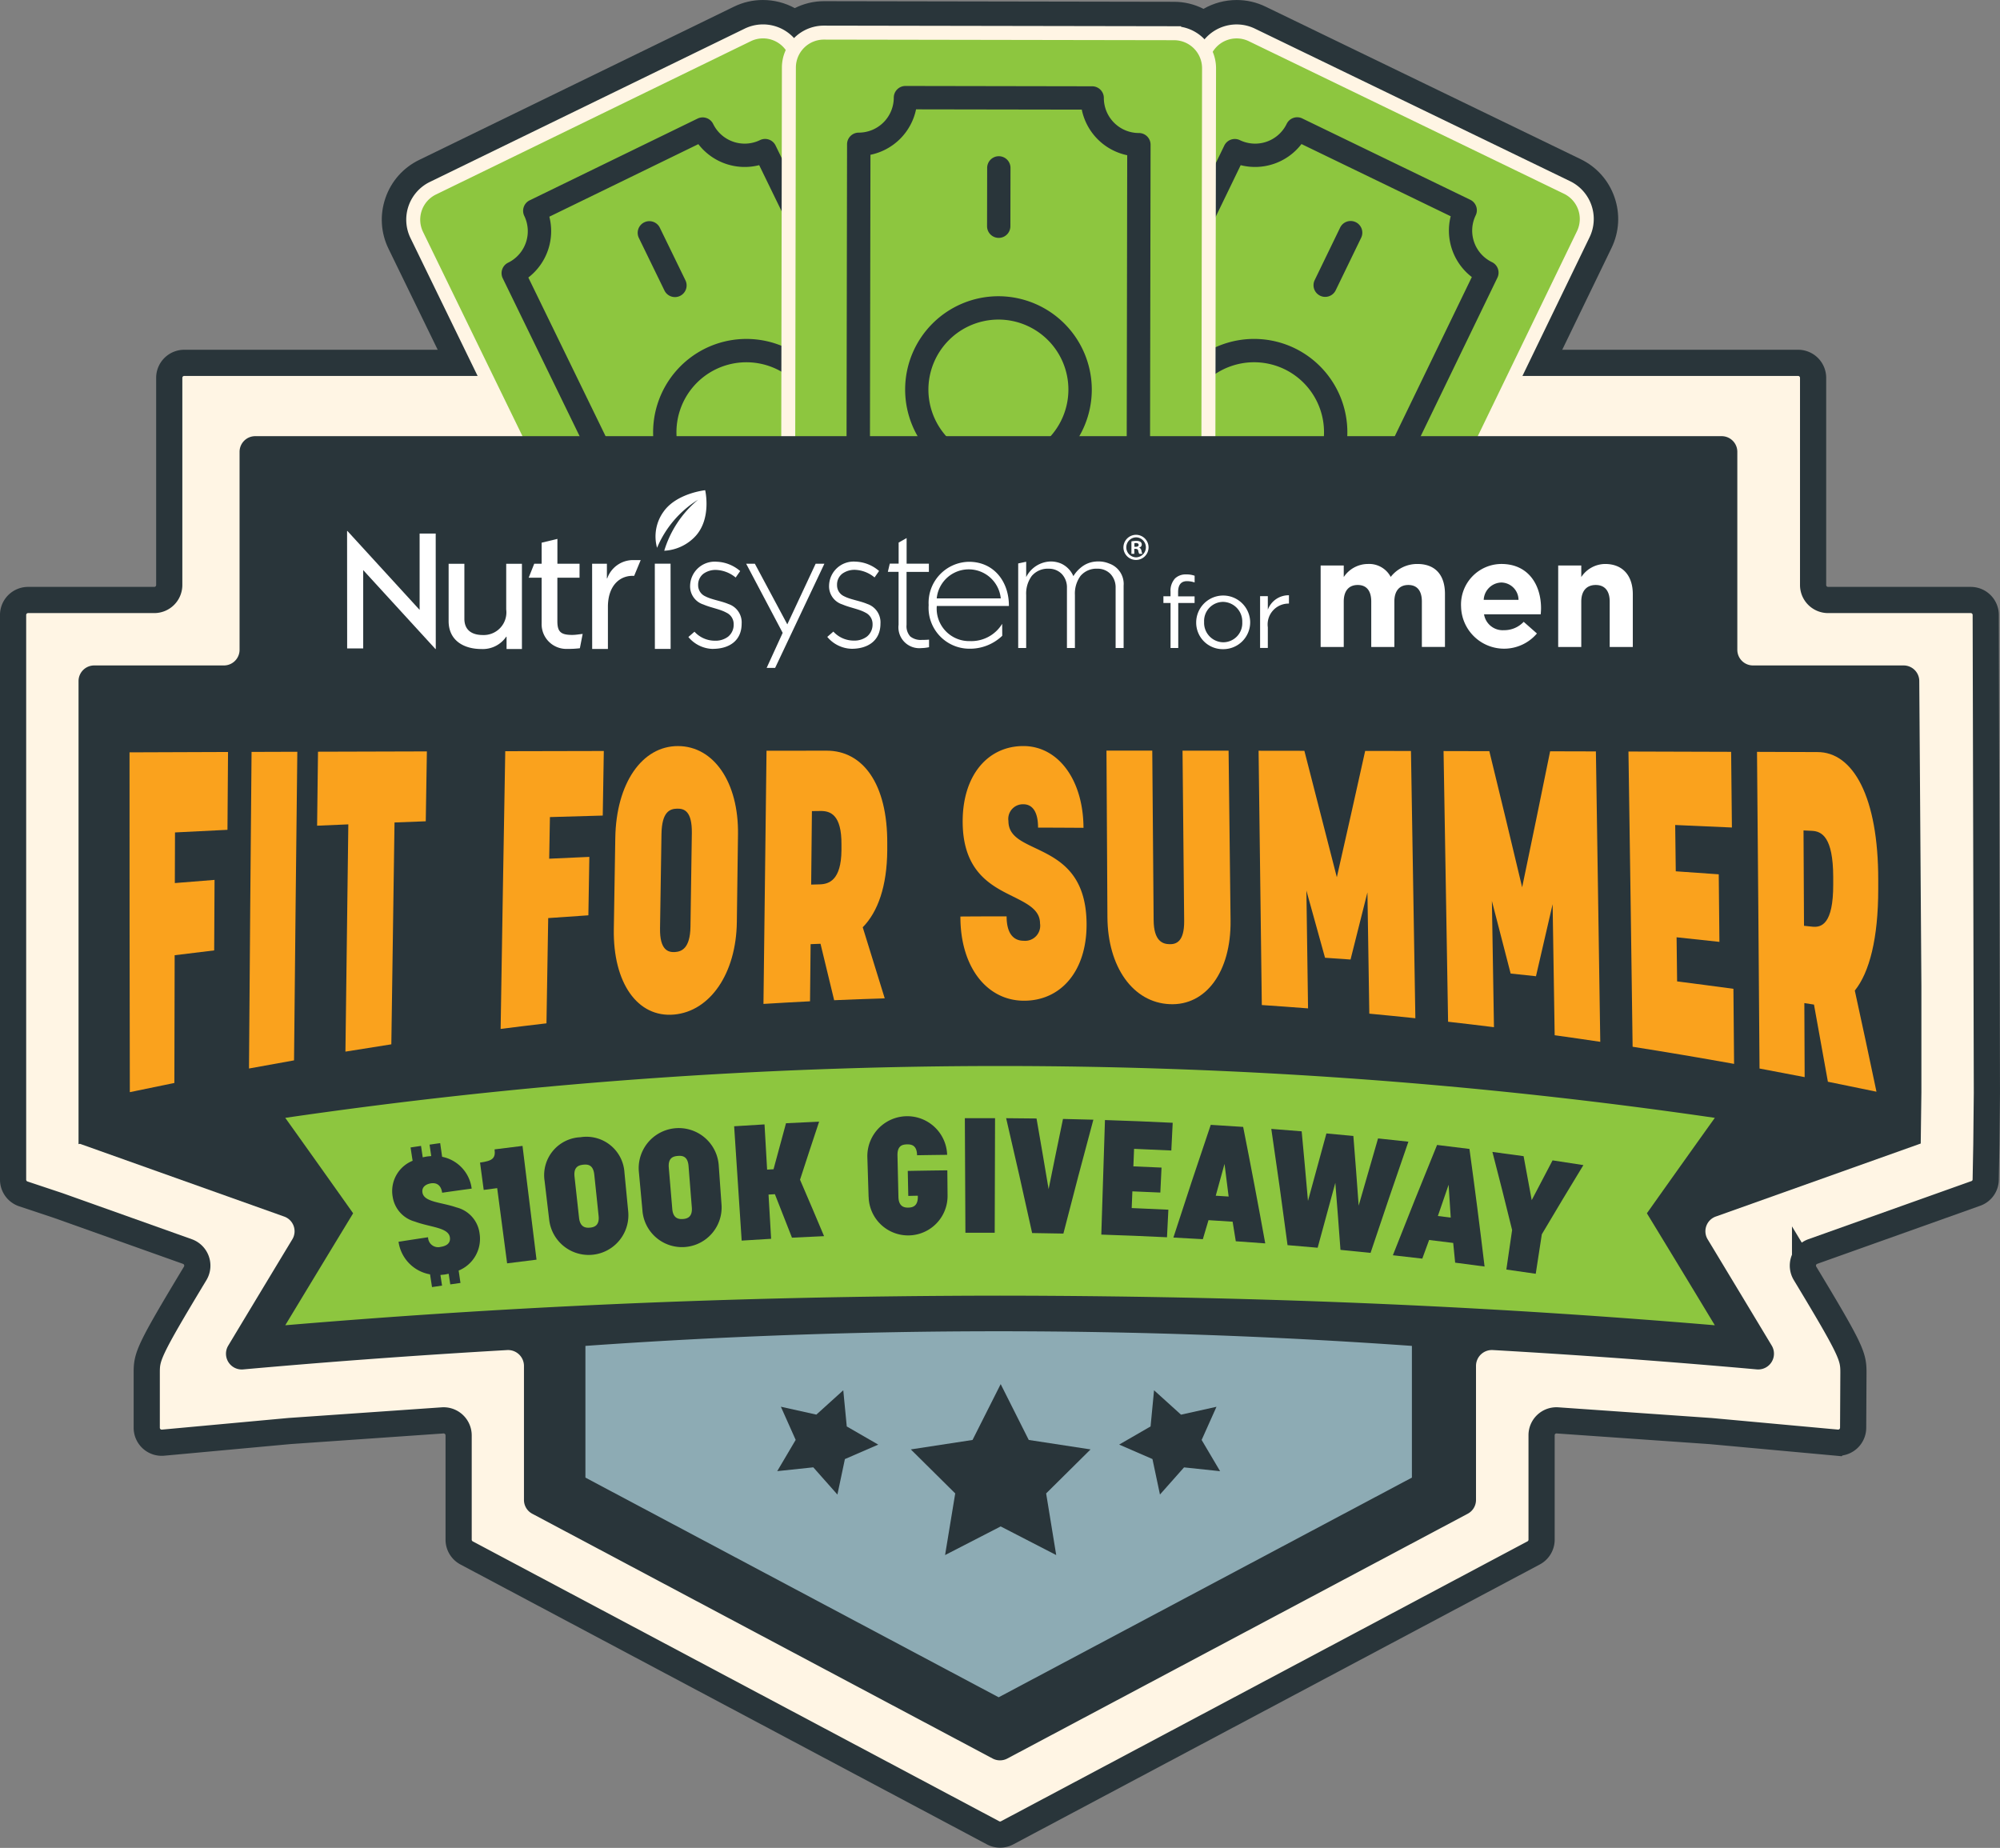 <svg xmlns="http://www.w3.org/2000/svg" width="188.589" height="174.248" viewBox="0 0 188.589 174.248">
  <rect x="0" y="0" width="188.589" height="174.248" fill="#808080" stroke="none"/>
  <g id="Fit_For_Summer" data-name="Fit For Summer" transform="translate(94.294 87.977)">
    <g id="Group_4356" data-name="Group 4356" transform="translate(-93.06 -85.016)">
      <g id="Path_13849" data-name="Path 13849" transform="translate(9.919 -2.113)" fill="none" stroke-miterlimit="10">
        <path d="M136.607,16.829,106.892,2.446a3.3,3.3,0,0,0-4.409,1.533l-.045.091a3.272,3.272,0,0,0-2.879-1.786L66.544,2.226A3.259,3.259,0,0,0,63.72,3.913a3.3,3.3,0,0,0-4.37-1.467L29.667,16.9a3.3,3.3,0,0,0-1.523,4.413L55.119,76.717a3.3,3.3,0,0,0,4.413,1.523L75.5,70.468l15.385.027,16,7.745a3.3,3.3,0,0,0,4.411-1.533l26.85-55.468A3.3,3.3,0,0,0,136.607,16.829Z" stroke="none"/>
        <path d="M 60.781 2.115 C 60.3 2.115 59.812 2.221 59.35 2.446 L 29.667 16.896 C 28.031 17.692 27.347 19.672 28.144 21.31 L 55.119 76.717 C 55.915 78.353 57.896 79.037 59.532 78.24 L 75.496 70.468 L 90.881 70.495 L 106.879 78.24 C 108.518 79.033 110.497 78.346 111.29 76.707 L 138.139 21.239 C 138.932 19.6 138.246 17.622 136.607 16.829 L 106.892 2.446 C 105.254 1.651 103.276 2.339 102.483 3.979 L 102.438 4.07 C 101.884 3.024 100.821 2.285 99.559 2.283 L 66.544 2.226 C 66.542 2.226 66.539 2.226 66.537 2.226 C 65.317 2.226 64.29 2.923 63.72 3.913 C 63.137 2.777 61.982 2.115 60.781 2.115 M 60.781 -0.848 C 61.857 -0.848 62.886 -0.576 63.79 -0.082 C 64.641 -0.511 65.581 -0.737 66.537 -0.737 L 66.549 -0.737 L 99.564 -0.679 C 100.541 -0.678 101.485 -0.443 102.331 -0.012 C 103.283 -0.559 104.36 -0.847 105.458 -0.847 C 106.409 -0.847 107.327 -0.636 108.185 -0.22 L 137.897 14.162 C 139.402 14.89 140.534 16.163 141.084 17.745 C 141.633 19.326 141.534 21.025 140.806 22.53 L 113.956 77.998 C 113.434 79.077 112.618 79.979 111.597 80.605 C 110.608 81.212 109.472 81.532 108.314 81.532 C 107.364 81.532 106.447 81.322 105.589 80.907 L 90.199 73.456 L 76.176 73.432 L 60.829 80.903 C 59.968 81.323 59.047 81.535 58.092 81.535 C 56.936 81.535 55.802 81.216 54.814 80.612 C 53.794 79.988 52.978 79.089 52.455 78.012 L 25.481 22.606 C 24.749 21.103 24.647 19.403 25.193 17.821 C 25.739 16.238 26.868 14.963 28.372 14.232 L 58.053 -0.218 C 58.913 -0.636 59.83 -0.848 60.781 -0.848 Z" stroke="none" fill="#29353a"/>
      </g>
      <g id="Group_4327" data-name="Group 4327" transform="translate(0 31.254)">
        <path id="Path_13850" data-name="Path 13850" d="M15.606,25.833V45.368a1.413,1.413,0,0,1-1.412,1.414H2.295A1.413,1.413,0,0,0,.881,48.194v53.251a1.412,1.412,0,0,0,.967,1.339l3.3,1.1,12.171,4.336a1.415,1.415,0,0,1,.731,2.064c-4.4,7.291-4.566,7.832-4.566,9.335v5.215a1.41,1.41,0,0,0,1.54,1.407l11.95-1.1c.027,0,1.17-.08,14.4-1a1.418,1.418,0,0,1,1.519,1.408v9.84a1.415,1.415,0,0,0,.75,1.248l49.645,26.394a1.408,1.408,0,0,0,1.327,0l49.645-26.394a1.415,1.415,0,0,0,.75-1.248v-9.84a1.4,1.4,0,0,1,1.5-1.409l14.449,1.009,11.888,1.089a1.412,1.412,0,0,0,1.541-1.4l.027-5.215c0-1.523-.171-2.068-4.56-9.341a1.411,1.411,0,0,1,.724-2.062l15.386-5.484a1.392,1.392,0,0,0,.923-1.3l.062-3.309L187,93.266l-.109-45.075a1.412,1.412,0,0,0-1.412-1.409H172.026a1.414,1.414,0,0,1-1.414-1.414V25.833a1.413,1.413,0,0,0-1.414-1.412H17.02A1.413,1.413,0,0,0,15.606,25.833Z" transform="translate(-0.881 -24.421)" fill="#fff5e4" stroke="#29353a" stroke-miterlimit="10" stroke-width="2.469"/>
      </g>
      <g id="Group_4329" data-name="Group 4329" transform="translate(85.222 0.003)">
        <g id="Group_4328" data-name="Group 4328">
          <path id="Path_13851" data-name="Path 13851" d="M124.545,21.239,97.7,76.707a3.3,3.3,0,0,1-4.411,1.533L63.57,63.856a3.306,3.306,0,0,1-1.533-4.41L88.887,3.978A3.3,3.3,0,0,1,93.3,2.446l29.715,14.383A3.3,3.3,0,0,1,124.545,21.239Z" transform="translate(-61.708 -2.115)" fill="#8dc63f" stroke="#fff5e4" stroke-miterlimit="10" stroke-width="1.318"/>
        </g>
      </g>
      <g id="Group_4330" data-name="Group 4330" transform="translate(93.958 8.099)">
        <path id="Path_13852" data-name="Path 13852" d="M113.945,23.027l-20.137,41.6a1.1,1.1,0,0,1-1.471.511,3.3,3.3,0,0,0-4.409,1.533,1.1,1.1,0,0,1-1.47.511L70.609,59.511A1.1,1.1,0,0,1,70.1,58.04a3.3,3.3,0,0,0-1.533-4.409,1.1,1.1,0,0,1-.511-1.47l20.139-41.6a1.1,1.1,0,0,1,1.47-.511,3.307,3.307,0,0,0,4.411-1.533A1.1,1.1,0,0,1,95.542,8l15.847,7.672a1.1,1.1,0,0,1,.511,1.47,3.3,3.3,0,0,0,1.533,4.409A1.1,1.1,0,0,1,113.945,23.027ZM93.3,63.157h0Zm-1.04-.38,19.276-39.819a5.519,5.519,0,0,1-1.992-5.732L95.473,10.417a5.519,5.519,0,0,1-5.732,1.992L70.466,52.229A5.519,5.519,0,0,1,72.46,57.96L86.525,64.77A5.519,5.519,0,0,1,92.257,62.777Z" transform="translate(-67.943 -7.894)" fill="#29353a"/>
      </g>
      <g id="Group_4331" data-name="Group 4331" transform="translate(108.211 28.996)">
        <path id="Path_13853" data-name="Path 13853" d="M94.843,35.448a8.8,8.8,0,1,1-4.088-11.76A8.813,8.813,0,0,1,94.843,35.448ZM80.977,28.735a6.6,6.6,0,1,0,8.82-3.067A6.61,6.61,0,0,0,80.977,28.735Z" transform="translate(-78.116 -22.809)" fill="#29353a"/>
      </g>
      <g id="Group_4332" data-name="Group 4332" transform="translate(122.626 17.879)">
        <path id="Path_13854" data-name="Path 13854" d="M92.894,16.454l-2.4,4.953a1.1,1.1,0,0,1-1.981-.96l2.4-4.953a1.1,1.1,0,0,1,1.981.96Z" transform="translate(-88.405 -14.874)" fill="#29353a"/>
      </g>
      <g id="Group_4333" data-name="Group 4333" transform="translate(106.803 50.565)">
        <path id="Path_13855" data-name="Path 13855" d="M81.6,39.784l-2.4,4.953a1.1,1.1,0,0,1-1.981-.96l2.4-4.953a1.1,1.1,0,0,1,1.981.96Z" transform="translate(-77.111 -38.204)" fill="#29353a"/>
      </g>
      <g id="Group_4335" data-name="Group 4335" transform="translate(37.731)">
        <g id="Group_4334" data-name="Group 4334">
          <path id="Path_13856" data-name="Path 13856" d="M28.144,21.31,55.119,76.717a3.3,3.3,0,0,0,4.413,1.523L89.215,63.79a3.3,3.3,0,0,0,1.523-4.413L63.763,3.969A3.3,3.3,0,0,0,59.35,2.446L29.667,16.9A3.3,3.3,0,0,0,28.144,21.31Z" transform="translate(-27.811 -2.113)" fill="#8dc63f" stroke="#fff5e4" stroke-miterlimit="10" stroke-width="1.318"/>
        </g>
      </g>
      <g id="Group_4336" data-name="Group 4336" transform="translate(46.062 8.109)">
        <path id="Path_13857" data-name="Path 13857" d="M33.869,23.076,54.1,64.631a1.1,1.1,0,0,0,1.471.509,3.3,3.3,0,0,1,4.413,1.523,1.1,1.1,0,0,0,1.471.507l15.832-7.707a1.1,1.1,0,0,0,.507-1.471,3.305,3.305,0,0,1,1.523-4.413,1.1,1.1,0,0,0,.509-1.471L59.594,10.552a1.1,1.1,0,0,0-1.471-.509A3.305,3.305,0,0,1,53.709,8.52a1.1,1.1,0,0,0-1.471-.507L36.408,15.72a1.1,1.1,0,0,0-.509,1.471A3.305,3.305,0,0,1,34.376,21.6,1.1,1.1,0,0,0,33.869,23.076ZM54.607,63.16h0Zm1.038-.382L36.28,23a5.518,5.518,0,0,0,1.981-5.736l14.05-6.841a5.52,5.52,0,0,0,5.737,1.981L77.412,52.181a5.519,5.519,0,0,0-1.98,5.736l-14.051,6.84A5.519,5.519,0,0,0,55.645,62.777Z" transform="translate(-33.757 -7.901)" fill="#29353a"/>
      </g>
      <g id="Group_4337" data-name="Group 4337" transform="translate(60.348 28.996)">
        <path id="Path_13858" data-name="Path 13858" d="M44.842,35.466A8.8,8.8,0,1,0,48.9,23.7,8.813,8.813,0,0,0,44.842,35.466Zm13.851-6.743a6.6,6.6,0,1,1-8.827-3.047A6.61,6.61,0,0,1,58.693,28.723Z" transform="translate(-43.954 -22.809)" fill="#29353a"/>
      </g>
      <g id="Group_4338" data-name="Group 4338" transform="translate(58.898 17.899)">
        <path id="Path_13859" data-name="Path 13859" d="M43.031,16.471l2.408,4.947a1.1,1.1,0,1,0,1.978-.963l-2.408-4.947a1.1,1.1,0,1,0-1.978.963Z" transform="translate(-42.919 -14.889)" fill="#29353a"/>
      </g>
      <g id="Group_4339" data-name="Group 4339" transform="translate(74.793 50.55)">
        <path id="Path_13860" data-name="Path 13860" d="M54.376,39.776l2.408,4.947a1.1,1.1,0,0,0,1.98-.963l-2.408-4.949a1.1,1.1,0,0,0-1.98.964Z" transform="translate(-54.265 -38.193)" fill="#29353a"/>
      </g>
      <g id="Group_4341" data-name="Group 4341" transform="translate(73.049 0.113)">
        <g id="Group_4340" data-name="Group 4340" transform="translate(0 0)">
          <path id="Path_13861" data-name="Path 13861" d="M92.744,5.558l-.108,61.625a3.3,3.3,0,0,1-3.306,3.3l-33.013-.057a3.305,3.305,0,0,1-3.3-3.306l.108-61.625a3.3,3.3,0,0,1,3.306-3.3l33.014.057A3.3,3.3,0,0,1,92.744,5.558Z" transform="translate(-53.02 -2.194)" fill="#8dc63f" stroke="#fff5e4" stroke-miterlimit="10" stroke-width="1.318"/>
        </g>
      </g>
      <g id="Group_4342" data-name="Group 4342" transform="translate(78.567 5.148)">
        <path id="Path_13862" data-name="Path 13862" d="M85.65,11.331,85.569,57.55a1.1,1.1,0,0,1-1.1,1.1,3.305,3.305,0,0,0-3.308,3.3,1.1,1.1,0,0,1-1.1,1.1L62.45,63.011a1.1,1.1,0,0,1-1.1-1.1,3.305,3.305,0,0,0-3.3-3.308,1.1,1.1,0,0,1-1.1-1.1l.08-46.218a1.1,1.1,0,0,1,1.1-1.1,3.305,3.305,0,0,0,3.306-3.3,1.1,1.1,0,0,1,1.1-1.1l17.607.031a1.1,1.1,0,0,1,1.1,1.1,3.305,3.305,0,0,0,3.3,3.306A1.1,1.1,0,0,1,85.65,11.331ZM84.47,56.447h0Zm-1.1.109.077-44.24a5.521,5.521,0,0,1-4.284-4.3L63.536,7.99a5.521,5.521,0,0,1-4.3,4.284l-.077,44.24a5.516,5.516,0,0,1,4.283,4.3l15.627.027A5.519,5.519,0,0,1,83.371,56.557Z" transform="translate(-56.958 -5.788)" fill="#29353a"/>
      </g>
      <g id="Group_4343" data-name="Group 4343" transform="translate(84.109 24.972)">
        <path id="Path_13863" data-name="Path 13863" d="M78.521,28.757a8.8,8.8,0,1,1-8.789-8.82A8.814,8.814,0,0,1,78.521,28.757ZM63.115,28.73a6.6,6.6,0,1,0,6.613-6.592A6.609,6.609,0,0,0,63.115,28.73Z" transform="translate(-60.914 -19.937)" fill="#29353a"/>
      </g>
      <g id="Group_4344" data-name="Group 4344" transform="translate(91.839 11.767)">
        <path id="Path_13864" data-name="Path 13864" d="M68.642,11.615l-.01,5.5a1.1,1.1,0,1,1-2.2,0l.01-5.5a1.1,1.1,0,0,1,2.2,0Z" transform="translate(-66.431 -10.512)" fill="#29353a"/>
      </g>
      <g id="Group_4345" data-name="Group 4345" transform="translate(91.776 48.082)">
        <path id="Path_13865" data-name="Path 13865" d="M68.6,37.533l-.01,5.5a1.1,1.1,0,1,1-2.2,0l.01-5.5a1.1,1.1,0,0,1,2.2,0Z" transform="translate(-66.386 -36.432)" fill="#29353a"/>
      </g>
      <path id="Path_13866" data-name="Path 13866" d="M177.384,50.975H163.178A1.477,1.477,0,0,1,161.7,49.5V30.83a1.477,1.477,0,0,0-1.477-1.475H21.947a1.477,1.477,0,0,0-1.477,1.475V49.5A1.476,1.476,0,0,1,19,50.975H6.763a1.477,1.477,0,0,0-1.477,1.477v43.66l.136-.029,19.25,6.858a1.469,1.469,0,0,1,.772,2.148c-1.678,2.774-4.359,7.222-6.036,10.012a1.485,1.485,0,0,0,1.405,2.254c7.505-.673,15.791-1.3,24.892-1.824a1.5,1.5,0,0,1,1.582,1.477v12.657a1.473,1.473,0,0,0,.783,1.3l43.41,23.081a1.479,1.479,0,0,0,1.386,0l43.41-23.081a1.473,1.473,0,0,0,.783-1.3V117.006a1.5,1.5,0,0,1,1.582-1.477c9.1.52,17.386,1.152,24.892,1.824a1.486,1.486,0,0,0,1.405-2.254c-1.677-2.788-4.357-7.236-6.036-10.012a1.471,1.471,0,0,1,.772-2.148l19.3-6.876-.025-.01.045.01.063-4.856V81.163l-.2-28.723A1.476,1.476,0,0,0,177.384,50.975ZM33.175,106.361c.368-.6.745-1.219,1.091-1.785a1.467,1.467,0,0,1,1.257-.7H45.813a1.476,1.476,0,0,1,1.475,1.477v1.061a1.482,1.482,0,0,1-1.4,1.472q-5.891.332-11.356.719A1.471,1.471,0,0,1,33.175,106.361Zm103.885.05v-1.061a1.476,1.476,0,0,1,1.475-1.477h10.289a1.467,1.467,0,0,1,1.257.7c.346.566.722,1.181,1.091,1.785a1.471,1.471,0,0,1-1.355,2.242q-5.456-.385-11.356-.719A1.482,1.482,0,0,1,137.061,106.411Z" transform="translate(0.886 8.812)" fill="#29353a"/>
      <path id="Path_13867" data-name="Path 13867" d="M117.333,90.981V103.4L78.367,124.115,39.4,103.4V90.981A550.82,550.82,0,0,1,117.333,90.981Z" transform="translate(14.568 32.969)" fill="#8dabb4"/>
      <g id="Group_4346" data-name="Group 4346" transform="translate(72.051 127.553)">
        <path id="Path_13868" data-name="Path 13868" d="M69.774,93.154l2.647,5.266,5.827.892-4.188,4.149.95,5.813-5.236-2.7-5.244,2.7.957-5.813L61.3,99.312l5.82-.892Z" transform="translate(-48.7 -93.154)" fill="#29353a"/>
        <path id="Path_13869" data-name="Path 13869" d="M78.613,93.569l2.542,2.3,3.345-.743-1.4,3.127,1.741,2.946-3.4-.359L79.17,103.4l-.708-3.346-3.14-1.364,2.963-1.712Z" transform="translate(-43.077 -92.988)" fill="#29353a"/>
        <path id="Path_13870" data-name="Path 13870" d="M58.538,93.569,56,95.864l-3.345-.743,1.395,3.127-1.739,2.946,3.4-.359,2.275,2.568.706-3.346,3.144-1.364L58.867,96.98Z" transform="translate(-52.307 -92.988)" fill="#29353a"/>
      </g>
      <path id="Path_13871" data-name="Path 13871" d="M25.6,85.635Q22.4,90.9,19.2,96.193c18.647-1.572,40.516-2.766,67.4-2.792,26.888.027,48.752,1.22,67.4,2.792q-3.2-5.3-6.406-10.558,3.2-4.518,6.406-9a467.079,467.079,0,0,0-134.8,0Q22.4,81.115,25.6,85.635Z" transform="translate(6.465 25.811)" fill="#8dc63f"/>
      <g id="Group_4348" data-name="Group 4348" transform="translate(35.751 102.345)">
        <g id="Group_4347" data-name="Group 4347">
          <path id="Path_13872" data-name="Path 13872" d="M26.993,86.237q1.391-.219,2.784-.426a.949.949,0,0,0,1.181.909c.423-.062.97-.263.876-.9-.137-.939-1.842-.941-3.319-1.492a2.867,2.867,0,0,1-2.071-2.313A3.08,3.08,0,0,1,28.32,78.6q-.1-.628-.191-1.257l.984-.146.16,1.075c.127-.02.27-.055.416-.077.128-.018.259-.022.387-.041q-.078-.538-.157-1.075.5-.074,1-.143c.062.429.122.857.184,1.288a3.5,3.5,0,0,1,2.787,3q-1.393.189-2.785.388c-.119-.818-.626-.947-1.041-.887-.448.066-.9.319-.817.864.14.922,1.781.912,3.208,1.408a2.9,2.9,0,0,1,2.177,2.436,3.237,3.237,0,0,1-1.97,3.519c.057.389.113.778.171,1.167l-.961.137c-.05-.333-.1-.665-.15-1-.125.018-.247.05-.371.069-.14.021-.283.027-.408.045.052.333.1.665.153,1l-.946.14c-.063-.4-.125-.8-.186-1.2A3.635,3.635,0,0,1,26.993,86.237Z" transform="translate(-26.398 -74.451)" fill="#29353a"/>
          <path id="Path_13873" data-name="Path 13873" d="M32.654,81.272q-.174-1.288-.346-2.578c1.185-.157,1.478-.409,1.37-1.244q1.318-.168,2.635-.328.654,5.363,1.321,10.728-1.387.166-2.773.346-.473-3.545-.936-7.091Z" transform="translate(-24.028 -74.376)" fill="#29353a"/>
          <path id="Path_13874" data-name="Path 13874" d="M37.1,84.372l-.437-3.693a3.579,3.579,0,0,1,3.378-4.133,3.589,3.589,0,0,1,4.151,3.339l.357,3.7a3.746,3.746,0,0,1-7.449.786Zm3.853.7c.392-.041.9-.2.8-1.114q-.2-1.94-.406-3.882c-.1-.93-.6-.985-1.034-.94-.447.048-.93.207-.829,1.136q.214,1.94.427,3.881C40.016,85.062,40.559,85.111,40.953,85.069Z" transform="translate(-22.294 -74.618)" fill="#29353a"/>
          <path id="Path_13875" data-name="Path 13875" d="M43.343,83.7q-.172-1.851-.342-3.7a3.778,3.778,0,0,1,7.532-.605q.13,1.856.263,3.71a3.739,3.739,0,0,1-7.454.6Zm3.826.794c.392-.032.9-.179.829-1.094q-.156-1.946-.308-3.892c-.073-.932-.576-1-1.007-.964-.448.035-.934.184-.856,1.114l.328,3.891C46.233,84.461,46.775,84.523,47.169,84.492Z" transform="translate(-19.748 -74.853)" fill="#29353a"/>
          <path id="Path_13876" data-name="Path 13876" d="M49.41,75.924q1.433-.093,2.864-.175.122,2.131.245,4.263l.605-.035q.58-2.169,1.177-4.339,1.561-.08,3.122-.147-.914,2.736-1.8,5.475,1.147,2.656,2.266,5.321-1.513.065-3.026.143-.8-2.051-1.61-4.1l-.6.035.244,4.171q-1.389.08-2.777.17Q49.764,81.316,49.41,75.924Z" transform="translate(-17.169 -75.03)" fill="#29353a"/>
          <path id="Path_13877" data-name="Path 13877" d="M58.493,82.711q-.059-1.86-.116-3.717A3.763,3.763,0,0,1,65.9,78.75q-1.419.015-2.837.039c-.017-.935-.514-1.033-.946-1.024-.448.008-.925.126-.9,1.061q.044,1.952.09,3.9c.022.918.558,1.012.934,1,.394-.008.911-.125.894-1.042v-.076c-.3,0-.6.01-.9.017q-.025-1.179-.048-2.358,1.864-.036,3.73-.055.011,1.171.022,2.341a3.721,3.721,0,0,1-7.441.15Z" transform="translate(-13.574 -75.162)" fill="#29353a"/>
          <path id="Path_13878" data-name="Path 13878" d="M64.937,75.257q1.425-.006,2.848,0-.017,5.4-.032,10.806-1.381,0-2.763,0Q64.965,80.66,64.937,75.257Z" transform="translate(-10.942 -75.126)" fill="#29353a"/>
          <path id="Path_13879" data-name="Path 13879" d="M67.716,75.258q1.433.008,2.865.028.582,3.329,1.139,6.661.666-3.31,1.356-6.619,1.431.029,2.864.071-1.45,5.363-2.826,10.738-1.473-.031-2.948-.05Q68.981,80.669,67.716,75.258Z" transform="translate(-9.827 -75.124)" fill="#29353a"/>
          <path id="Path_13880" data-name="Path 13880" d="M74.466,75.382q3.194.1,6.387.258l-.13,2.614q-1.757-.086-3.512-.156-.034.826-.066,1.652,1.326.053,2.654.115-.055,1.177-.112,2.354-1.318-.061-2.637-.113l-.063,1.575q1.73.069,3.458.154l-.13,2.6q-3.1-.153-6.194-.251Q74.294,80.782,74.466,75.382Z" transform="translate(-7.259 -75.074)" fill="#29353a"/>
          <path id="Path_13881" data-name="Path 13881" d="M82.494,75.705q1.528.09,3.056.195,1.089,5.489,2.082,10.983-1.387-.105-2.776-.2-.147-.923-.3-1.845-1.137-.076-2.274-.144l-.534,1.793q-1.387-.082-2.777-.153Q80.692,81.011,82.494,75.705Zm1.687,6.761q-.191-1.538-.388-3.077-.416,1.5-.828,3Z" transform="translate(-5.312 -74.945)" fill="#29353a"/>
          <path id="Path_13882" data-name="Path 13882" d="M85.562,75.979q1.433.107,2.864.227.309,3.281.594,6.563.86-3.184,1.739-6.362,1.269.114,2.541.237.265,3.285.5,6.571.906-3.171,1.827-6.338,1.431.147,2.862.307-1.816,5.235-3.568,10.485-1.419-.149-2.837-.284-.231-3.159-.485-6.319-.843,3.058-1.667,6.118-1.419-.128-2.839-.244Q86.371,81.459,85.562,75.979Z" transform="translate(-2.67 -74.835)" fill="#29353a"/>
          <path id="Path_13883" data-name="Path 13883" d="M97.911,77.059q1.526.181,3.054.375.765,5.544,1.426,11.088-1.387-.187-2.773-.364c-.06-.619-.123-1.24-.185-1.859q-1.137-.143-2.271-.279-.324.878-.643,1.757-1.389-.164-2.775-.317Q95.789,82.248,97.911,77.059ZM99.2,83.907q-.1-1.547-.2-3.095-.509,1.473-1.012,2.946Z" transform="translate(0.611 -74.402)" fill="#29353a"/>
          <path id="Path_13884" data-name="Path 13884" d="M102.3,84.891q-.9-3.682-1.858-7.363,1.469.2,2.941.4.391,2.074.765,4.147.977-1.879,1.966-3.751,1.454.216,2.907.446-1.984,3.253-3.92,6.525-.286,1.862-.573,3.723-1.385-.206-2.771-.4Q102.032,86.755,102.3,84.891Z" transform="translate(3.299 -74.214)" fill="#29353a"/>
        </g>
      </g>
      <g id="_2022-NSFM-Logo_horiz_comp" data-name="2022-NSFM-Logo horiz comp" transform="translate(31.494 43.263)">
        <g id="Group_4353" data-name="Group 4353">
          <g id="Group_4349" data-name="Group 4349" transform="translate(91.801 6.956)">
            <path id="Path_13885" data-name="Path 13885" d="M88.883,38.1h2.179v1.09a2.745,2.745,0,0,1,2.264-1.233,2.3,2.3,0,0,1,2.165,1.219,3.159,3.159,0,0,1,2.522-1.219c1.62,0,2.593.975,2.593,2.823v5H98.428V41.5c0-1.033-.46-1.562-1.276-1.562s-1.318.53-1.318,1.562v4.284H93.655V41.5c0-1.033-.458-1.562-1.275-1.562s-1.318.53-1.318,1.562v4.284H88.883Z" transform="translate(-88.883 -37.957)" fill="#fff"/>
            <path id="Path_13886" data-name="Path 13886" d="M98.334,41.985v-.029a3.825,3.825,0,0,1,3.8-4c2.565,0,3.741,1.992,3.741,4.171,0,.172-.014.373-.029.573H100.5a1.781,1.781,0,0,0,1.877,1.5,2.518,2.518,0,0,0,1.863-.789l1.247,1.1a4.058,4.058,0,0,1-7.152-2.536Zm5.418-.646a1.648,1.648,0,0,0-1.62-1.634,1.711,1.711,0,0,0-1.662,1.634Z" transform="translate(-85.093 -37.957)" fill="#fff"/>
            <path id="Path_13887" data-name="Path 13887" d="M104.871,38.1h2.177v1.09a2.72,2.72,0,0,1,2.25-1.233c1.649,0,2.609,1.09,2.609,2.853v4.972h-2.179V41.5c0-1.033-.488-1.562-1.318-1.562s-1.362.53-1.362,1.562v4.284h-2.177Z" transform="translate(-82.471 -37.957)" fill="#fff"/>
          </g>
          <g id="Group_4350" data-name="Group 4350" transform="translate(76.978 7.941)">
            <path id="Path_13888" data-name="Path 13888" d="M78.974,41.351H78.3V40.72h.671v-.426a1.716,1.716,0,0,1,.425-1.255,1.432,1.432,0,0,1,1.048-.378,2.193,2.193,0,0,1,.8.123v.632a2.423,2.423,0,0,0-.708-.122c-.567,0-.85.339-.85,1.038v.4H81.24v.623H79.7v4.241h-.727Z" transform="translate(-78.303 -38.66)" fill="#fff"/>
            <path id="Path_13889" data-name="Path 13889" d="M80.507,42.617V42.6a2.546,2.546,0,0,1,5.091-.02v.02a2.535,2.535,0,0,1-2.56,2.55A2.5,2.5,0,0,1,80.507,42.617Zm4.345,0V42.6a1.848,1.848,0,0,0-1.813-1.908,1.8,1.8,0,0,0-1.785,1.889v.02a1.832,1.832,0,0,0,1.8,1.9A1.8,1.8,0,0,0,84.852,42.617Z" transform="translate(-77.419 -38.103)" fill="#fff"/>
            <path id="Path_13890" data-name="Path 13890" d="M84.808,40.148h.729v1.275a2.089,2.089,0,0,1,1.992-1.36v.785h-.056a1.968,1.968,0,0,0-1.936,2.237v1.946h-.729Z" transform="translate(-75.694 -38.098)" fill="#fff"/>
          </g>
          <g id="NS_Men" data-name="NS Men">
            <g id="Group_4352" data-name="Group 4352">
              <path id="Path_13891" data-name="Path 13891" d="M23.367,46.812,23.36,35.735h.031L30.2,43.177l0-7.2h1.517l.006,10.89h-.031L24.88,39.425l0,7.385Z" transform="translate(-23.36 -31.892)" fill="#fff"/>
              <path id="Path_13892" data-name="Path 13892" d="M37.107,37.943l0,8.035H35.658V44.817h-.031a2.668,2.668,0,0,1-2.351,1.164c-1.594,0-3.08-.759-3.081-2.637l0-5.4h1.485l0,5.181c0,1.163.821,1.536,1.733,1.536a2.137,2.137,0,0,0,2.212-2.407l0-4.312Z" transform="translate(-20.62 -31.006)" fill="#fff"/>
              <path id="Path_13893" data-name="Path 13893" d="M40.378,39.93h-2.09l0,4.094c0,.993.311,1.3,1.394,1.3.34,0,.666-.063.991-.094l-.263,1.349a9.015,9.015,0,0,1-1.191.063,2.331,2.331,0,0,1-2.415-2.4l0-4.311H35.581l.525-1.32h.7V36.626l1.485-.357v2.343h2.089Z" transform="translate(-18.459 -31.678)" fill="#fff"/>
              <path id="Path_13894" data-name="Path 13894" d="M39.857,46.074l-.006-8.035h1.394v1.381h.031a2.583,2.583,0,0,1,2.414-1.725h.743l-.618,1.489c-1.332-.077-2.476.9-2.474,2.934v3.957Z" transform="translate(-16.746 -31.106)" fill="#fff"/>
              <path id="Path_13895" data-name="Path 13895" d="M44.077,45.973l-.006-8.036h1.485l.006,8.035Z" transform="translate(-15.054 -31.009)" fill="#fff"/>
              <path id="Path_13896" data-name="Path 13896" d="M58,46.017c1.495-.007,2.693-.754,2.694-2.376h0a1.825,1.825,0,0,0-1.253-1.855h0c-.709-.3-1.572-.406-2.169-.72h0A1.137,1.137,0,0,1,56.6,40h0a1.292,1.292,0,0,1,.509-1.076h0a1.976,1.976,0,0,1,1.187-.352h0a3.074,3.074,0,0,1,1.841.717h0l.426-.609a3.576,3.576,0,0,0-2.221-.881h0a2.32,2.32,0,0,0-2.494,2.25h0A1.789,1.789,0,0,0,57.1,41.834h0c.709.307,1.573.436,2.169.769h0a1.182,1.182,0,0,1,.68,1.086h0a1.45,1.45,0,0,1-.52,1.168h0a1.94,1.94,0,0,1-1.223.387h0a2.594,2.594,0,0,1-1.953-.849h0l-.574.5A3.084,3.084,0,0,0,58,46.017Z" transform="translate(-10.399 -31.064)" fill="#fff"/>
              <path id="Path_13897" data-name="Path 13897" d="M48.658,46.022c1.5-.007,2.693-.752,2.694-2.376h0A1.824,1.824,0,0,0,50.1,41.792h0c-.709-.3-1.572-.406-2.169-.722h0a1.139,1.139,0,0,1-.681-1.063h0a1.3,1.3,0,0,1,.51-1.076h0a1.961,1.961,0,0,1,1.187-.352h0a3.076,3.076,0,0,1,1.841.716h0l.426-.609a3.591,3.591,0,0,0-2.221-.881h0a2.321,2.321,0,0,0-2.5,2.25h0a1.791,1.791,0,0,0,1.254,1.784h0c.709.308,1.575.436,2.17.771h0A1.178,1.178,0,0,1,50.6,43.7h0a1.44,1.44,0,0,1-.52,1.168h0a1.936,1.936,0,0,1-1.223.385h0a2.6,2.6,0,0,1-1.953-.849h0l-.574.5a3.08,3.08,0,0,0,2.327,1.124Z" transform="translate(-14.147 -31.062)" fill="#fff"/>
              <path id="Path_13898" data-name="Path 13898" d="M59.751,39.4h1.017l0,4.989a1.967,1.967,0,0,0,2.142,2.2h0a4,4,0,0,0,.731-.084h0V45.79a6.035,6.035,0,0,1-.654.024h0a1.569,1.569,0,0,1-1.117-.324h0a1.431,1.431,0,0,1-.35-1.087h0l0-5h2.106v-.772h-2.1V36.212l-.752.427v1.987h-.835l-.182.773Z" transform="translate(-8.765 -31.701)" fill="#fff"/>
              <path id="Path_13899" data-name="Path 13899" d="M53.661,44.464l-1.51,3.3h.8l4.646-9.824h-.825L54.1,43.657l-3.06-5.716h-.82l3.445,6.522Z" transform="translate(-12.589 -31.008)" fill="#fff"/>
              <path id="Path_13900" data-name="Path 13900" d="M69.442,44.786a4.4,4.4,0,0,1-3.14,1.22,3.852,3.852,0,0,1-3.8-4.113,3.865,3.865,0,0,1,3.8-4.083c2.375,0,3.783,1.9,3.767,4.165l-6.8,0a3.06,3.06,0,0,0,3.14,3.312,3.4,3.4,0,0,0,3.025-1.629Zm-.14-3.525a3.034,3.034,0,0,0-6.039,0Z" transform="translate(-7.663 -31.06)" fill="#fff"/>
              <path id="Path_13901" data-name="Path 13901" d="M77.109,37.985a2.609,2.609,0,0,0-1.028-.2c-.078,0-.153,0-.227.01a2.443,2.443,0,0,0-1.426.576c-.018.014-.036.028-.055.045l-.036.031a3.119,3.119,0,0,0-.6.713l-.007.013a2.3,2.3,0,0,0-.958-1.084,1.873,1.873,0,0,0-.367-.167,2.521,2.521,0,0,0-.825-.133,2.656,2.656,0,0,0-2.3,1.473V37.814l-.752.16,0,7.976h.752l0-5a2.806,2.806,0,0,1,.523-1.791,1.965,1.965,0,0,1,1.607-.687,1.672,1.672,0,0,1,1.232.5,1.834,1.834,0,0,1,.482,1.292l0,5.683h.752l0-5a2.807,2.807,0,0,1,.524-1.791,1.959,1.959,0,0,1,1.6-.685h0a1.669,1.669,0,0,1,1.233.5,1.833,1.833,0,0,1,.481,1.292l0,5.683h.754l0-5.873A2.037,2.037,0,0,0,77.109,37.985Z" transform="translate(-5.245 -31.069)" fill="#fff"/>
              <g id="Group_4351" data-name="Group 4351" transform="translate(29.088)">
                <path id="Path_13902" data-name="Path 13902" d="M48.8,32.992s-2.689.28-3.92,2.016a3.989,3.989,0,0,0-.616,3.416,9.771,9.771,0,0,1,3.864-4.535A10.062,10.062,0,0,0,44.94,38.7a4.315,4.315,0,0,0,2.967-1.4C49.42,35.625,48.8,32.992,48.8,32.992Z" transform="translate(-44.122 -32.992)" fill="#fff"/>
              </g>
              <path id="Path_13903" data-name="Path 13903" d="M76.83,35.994a1.185,1.185,0,1,1-1.22,1.181,1.193,1.193,0,0,1,1.213-1.181Zm-.014.238a.943.943,0,0,0,.015,1.886.944.944,0,0,0-.008-1.886Zm-.179,1.555h-.273V36.613a2.317,2.317,0,0,1,.453-.043.664.664,0,0,1,.409.094.325.325,0,0,1,.115.252.3.3,0,0,1-.244.28v.015c.115.035.179.129.216.287a.723.723,0,0,0,.087.287h-.3a.927.927,0,0,1-.092-.28c-.022-.129-.094-.186-.245-.186h-.129Zm.007-.663h.129c.151,0,.273-.05.273-.174,0-.108-.08-.179-.252-.179a.658.658,0,0,0-.15.014Z" transform="translate(-2.405 -31.788)" fill="#fff"/>
            </g>
          </g>
        </g>
      </g>
      <g id="Group_4355" data-name="Group 4355" transform="translate(10.98 67.389)">
        <g id="Group_4354" data-name="Group 4354" transform="translate(0)">
          <path id="Path_13904" data-name="Path 13904" d="M8.718,50.644l9.288-.034q-.027,3.671-.053,7.339-2.476.12-4.947.247Q13,60.583,12.99,62.97q1.873-.151,3.745-.3L16.7,69.32q-1.864.223-3.727.454-.015,6.027-.027,12.045-2.106.425-4.2.867Q8.714,66.7,8.718,50.644Z" transform="translate(-8.718 -50.052)" fill="#faa21d"/>
          <path id="Path_13905" data-name="Path 13905" d="M17,50.609l4.315-.014q-.168,14.572-.31,29.1-2.127.374-4.247.768Q16.864,65.563,17,50.609Z" transform="translate(-5.493 -50.058)" fill="#faa21d"/>
          <path id="Path_13906" data-name="Path 13906" d="M24.286,57.451l-2.944.125q.042-3.487.085-6.976,5.134-.017,10.267-.029-.055,3.3-.106,6.589-1.473.057-2.946.113-.158,10.47-.3,20.919-2.167.334-4.328.688Q24.141,68.176,24.286,57.451Z" transform="translate(-3.655 -50.068)" fill="#faa21d"/>
          <path id="Path_13907" data-name="Path 13907" d="M34.13,50.563q4.647-.013,9.293-.02-.053,3.045-.1,6.09-2.492.065-4.981.142L38.273,60.7q1.893-.088,3.786-.172-.046,2.755-.091,5.51-1.9.124-3.788.262l-.164,9.924q-2.163.252-4.322.527Q33.9,63.67,34.13,50.563Z" transform="translate(1.299 -50.079)" fill="#faa21d"/>
          <path id="Path_13908" data-name="Path 13908" d="M41.312,67.469q.069-4.3.14-8.609c.085-5.121,2.511-8.664,5.925-8.647,3.364.014,5.708,3.42,5.645,8.312q-.055,4.138-.109,8.275c-.06,4.859-2.521,8.423-5.917,8.729C43.552,75.841,41.23,72.553,41.312,67.469Zm5.771,2.165c.614-.042,1.428-.335,1.457-2.4q.063-4.4.129-8.8c.031-2.1-.723-2.333-1.383-2.32-.684.014-1.446.273-1.48,2.4q-.069,4.443-.136,8.887C45.638,69.489,46.469,69.674,47.083,69.633Z" transform="translate(4.353 -50.212)" fill="#faa21d"/>
          <path id="Path_13909" data-name="Path 13909" d="M51.672,50.528l5.684-.006c3.389,0,5.735,3.112,5.7,8.761l0,.628c-.022,3.374-.873,5.8-2.312,7.264q1.032,3.356,2.074,6.7-2.385.074-4.768.178Q57.4,71.4,56.763,68.731l-.934.036-.055,5.388q-2.2.111-4.391.247Q51.522,62.468,51.672,50.528Zm5.023,12.6c.86-.024,2.018-.385,2.043-3.213l0-.532c.024-2.829-1.049-3.185-1.978-3.173l-.808.01q-.036,3.466-.07,6.93Z" transform="translate(8.393 -50.088)" fill="#faa21d"/>
          <path id="Path_13910" data-name="Path 13910" d="M64.638,66.285q2.177-.017,4.357-.015c0,1.9.888,2.3,1.6,2.3a1.422,1.422,0,0,0,1.551-1.634c0-1.348-1.309-1.915-2.809-2.67-2.067-1.021-4.5-2.452-4.485-6.988.013-4.308,2.361-7.067,5.723-7.067,3.266,0,5.648,3.159,5.67,7.71Q74.1,57.907,71.96,57.9c0-1.774-.738-2.2-1.376-2.2a1.378,1.378,0,0,0-1.418,1.575c0,1.512,1.4,2,2.969,2.766,2.039.992,4.377,2.4,4.4,6.948.022,4.454-2.439,7.256-5.931,7.235S64.623,71.022,64.638,66.285Z" transform="translate(13.709 -50.212)" fill="#faa21d"/>
          <path id="Path_13911" data-name="Path 13911" d="M74.558,66.2q-.044-7.841-.09-15.683h4.318q.065,7.99.129,15.98c.015,1.991.856,2.252,1.471,2.273s1.426-.184,1.408-2.188q-.076-8.03-.154-16.062l4.343,0q.095,8.009.186,16.015c.056,4.834-2.323,8.049-5.734,7.891C76.973,74.278,74.581,70.923,74.558,66.2Z" transform="translate(17.652 -50.089)" fill="#faa21d"/>
          <path id="Path_13912" data-name="Path 13912" d="M84.706,50.527l4.318.006q1.526,5.905,3.06,11.922,1.343-5.9,2.672-11.912l4.318.007q.214,12.607.415,25.2-2.169-.227-4.342-.432-.088-5.716-.178-11.437-.794,3.186-1.592,6.333-1.2-.088-2.406-.167-.881-3.186-1.757-6.336.078,5.557.156,11.11-2.179-.17-4.36-.315Q84.863,62.521,84.706,50.527Z" transform="translate(21.758 -50.086)" fill="#faa21d"/>
          <path id="Path_13913" data-name="Path 13913" d="M97.155,50.548l4.317.01q1.549,6.332,3.094,12.836,1.32-6.319,2.638-12.824l4.317.011q.216,13.709.412,27.384-2.146-.322-4.3-.621-.095-6.174-.193-12.356-.784,3.426-1.569,6.792-1.194-.13-2.389-.254-.883-3.447-1.768-6.841.1,5.956.195,11.9-2.16-.269-4.326-.513Q97.375,63.321,97.155,50.548Z" transform="translate(26.75 -50.077)" fill="#faa21d"/>
          <path id="Path_13914" data-name="Path 13914" d="M109.6,50.579q4.842.013,9.681.029.038,3.568.073,7.137-2.673-.122-5.348-.237l.055,4.366q2.028.137,4.052.283.034,3.186.064,6.371-2.018-.223-4.039-.432.023,2.078.049,4.16,2.661.338,5.31.7.032,3.541.062,7.077-4.764-.857-9.568-1.615Q109.808,64.519,109.6,50.579Z" transform="translate(31.741 -50.065)" fill="#faa21d"/>
          <path id="Path_13915" data-name="Path 13915" d="M118.251,50.6l5.68.02c3.393-.024,5.763,4.259,5.751,12.062v.863c0,4.636-.825,7.849-2.209,9.564q1.032,4.71,2.043,9.537-2.286-.479-4.581-.94-.652-3.665-1.311-7.276l-.909-.139q.015,3.491.029,6.98-2.123-.414-4.255-.811Q118.383,65.562,118.251,50.6Zm5.223,16.485c.843.09,1.973-.224,1.963-3.986l0-.706c-.011-3.763-1.08-4.3-2-4.345l-.8-.039q.023,4.5.046,8.992Z" transform="translate(35.211 -50.054)" fill="#faa21d"/>
        </g>
      </g>
    </g>
  </g>
</svg>

